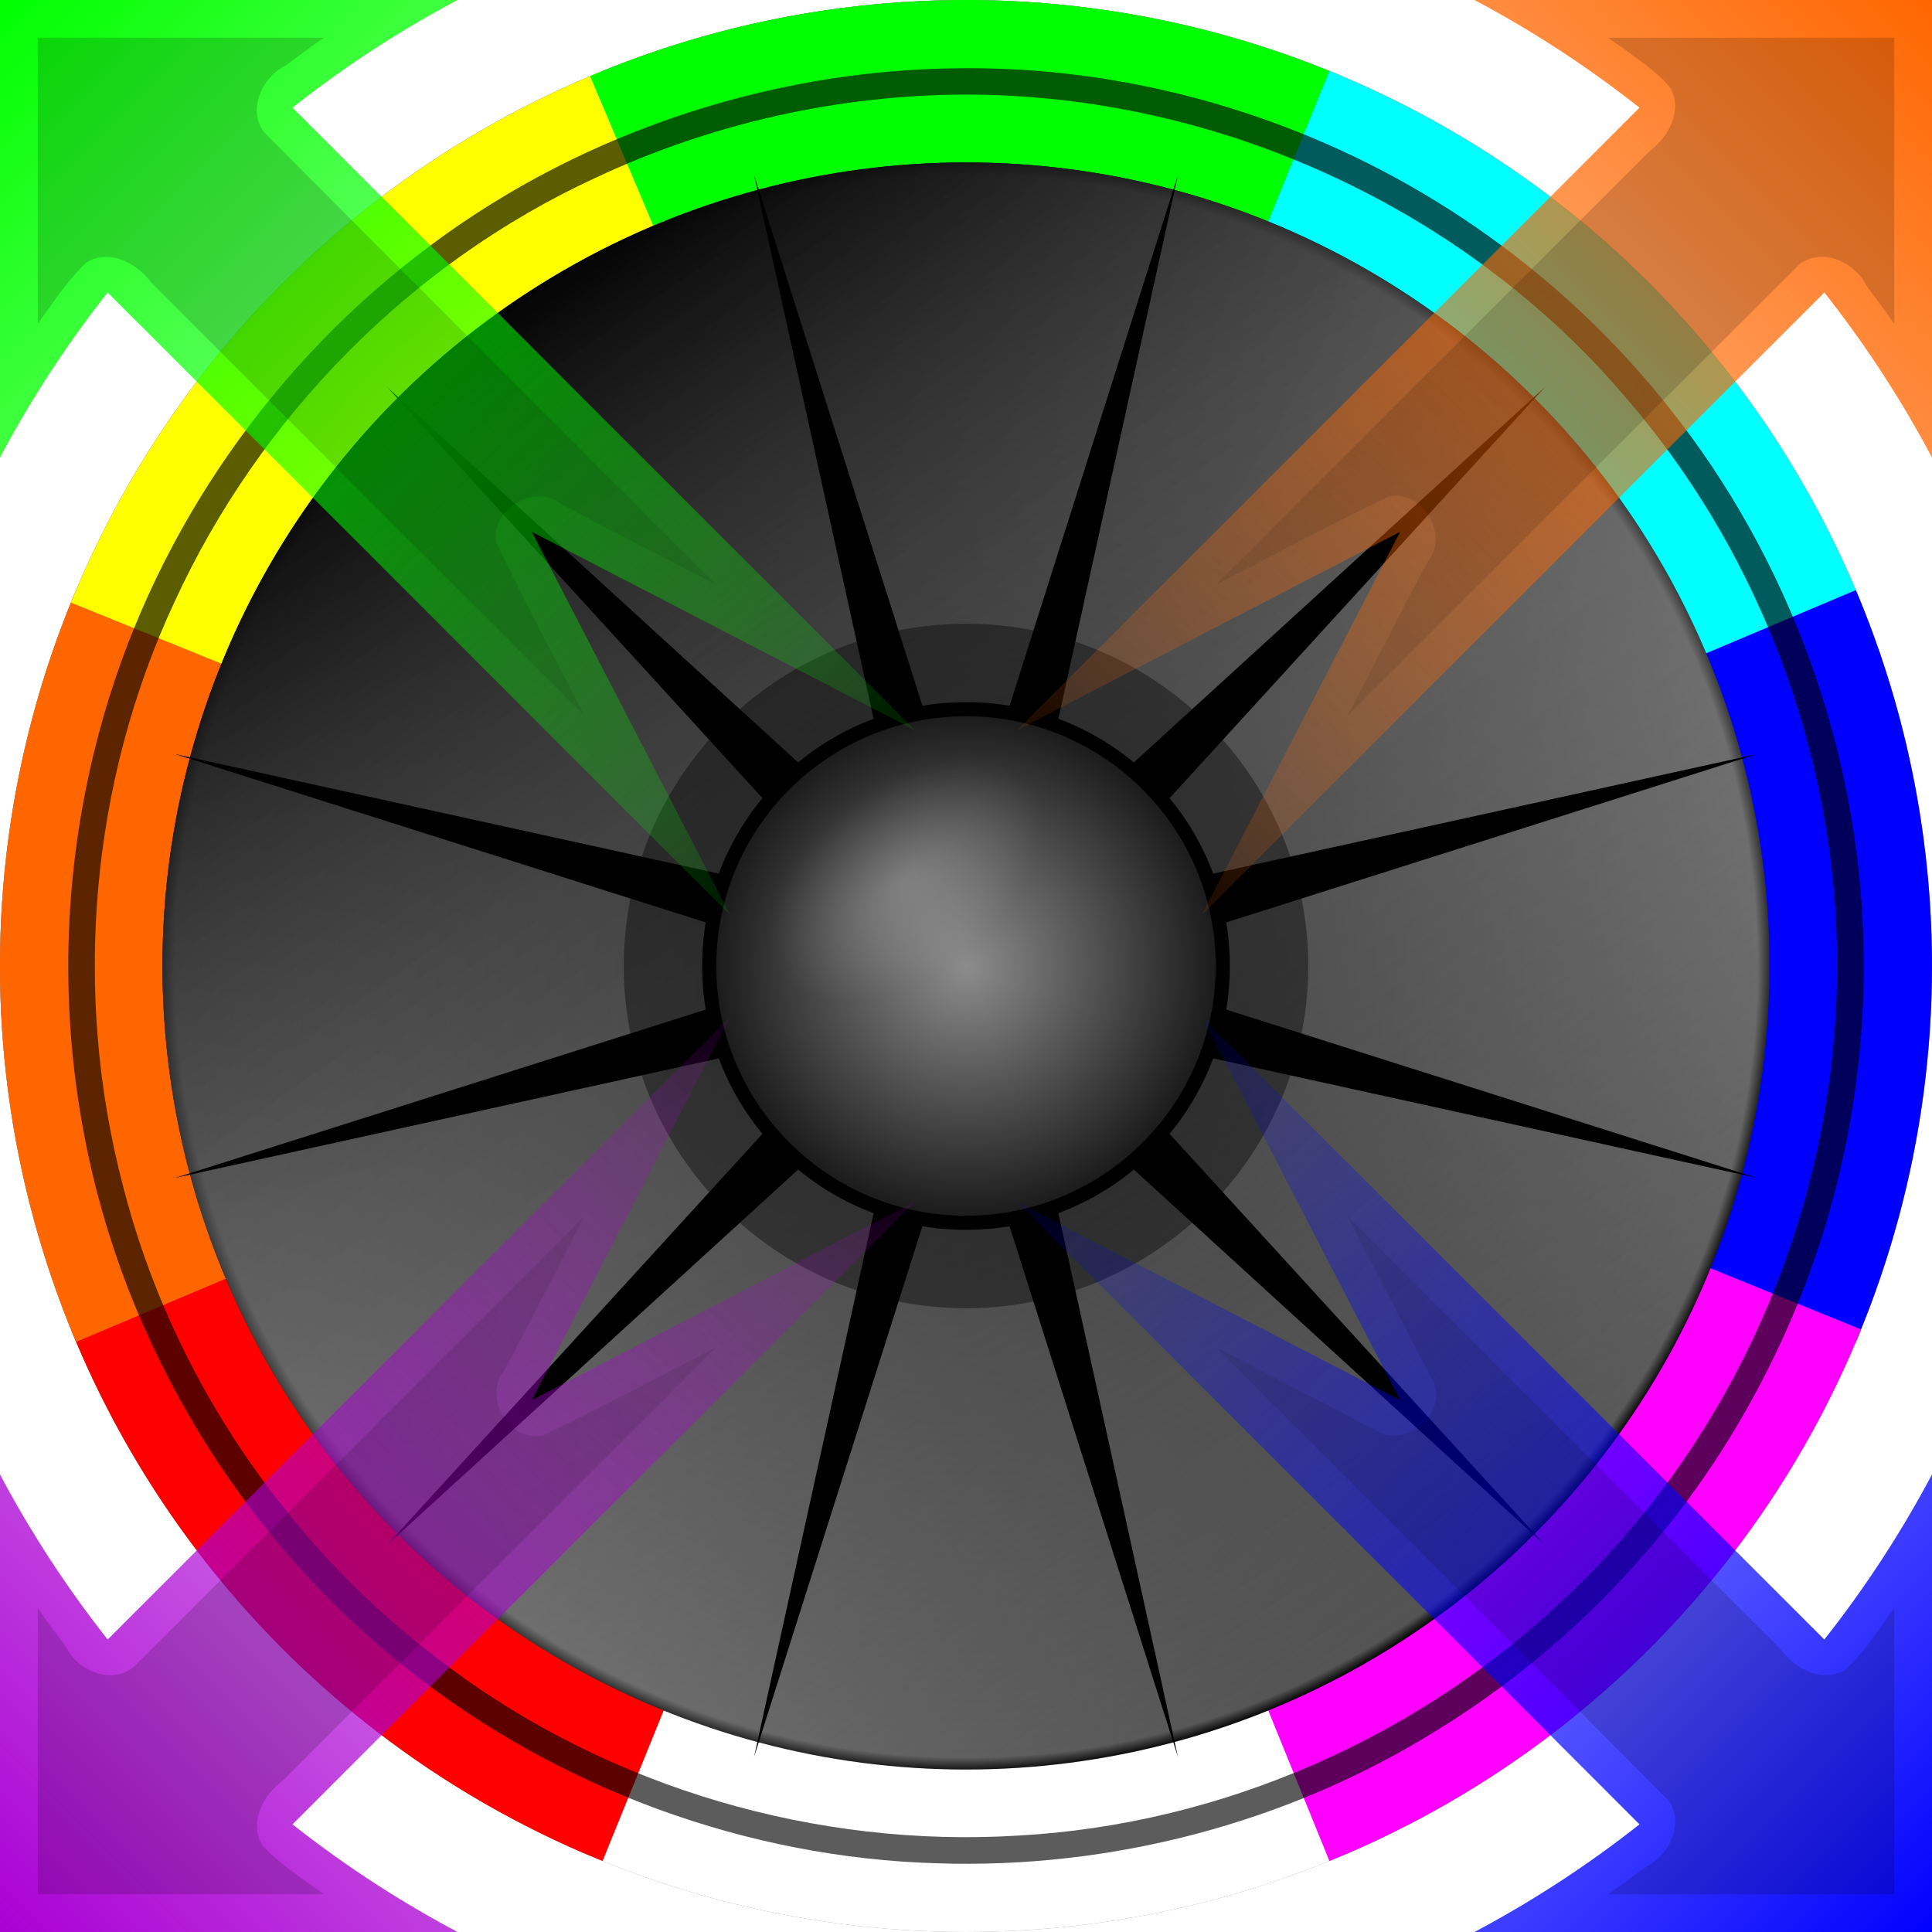 <?xml version="1.0" encoding="UTF-8" standalone="no"?>
<!-- Created with Inkscape (http://www.inkscape.org/) -->

<svg
   width="512"
   height="512"
   viewBox="0 0 135.467 135.467"
   version="1.1"
   id="svg5"
   inkscape:version="1.3 (0e150ed6c4, 2023-07-21)"
   sodipodi:docname="soundconverter.svg"
   xmlns:inkscape="http://www.inkscape.org/namespaces/inkscape"
   xmlns:sodipodi="http://sodipodi.sourceforge.net/DTD/sodipodi-0.dtd"
   xmlns:xlink="http://www.w3.org/1999/xlink"
   xmlns="http://www.w3.org/2000/svg"
   xmlns:svg="http://www.w3.org/2000/svg">
  <sodipodi:namedview
     id="namedview7"
     pagecolor="#292929"
     bordercolor="#666666"
     borderopacity="1"
     inkscape:showpageshadow="0"
     inkscape:pageopacity="0"
     inkscape:pagecheckerboard="1"
     inkscape:deskcolor="#1a1a1a"
     inkscape:document-units="px"
     showgrid="false"
     inkscape:zoom="0.70710678"
     inkscape:cx="108.18734"
     inkscape:cy="60.811183"
     inkscape:window-width="3256"
     inkscape:window-height="1080"
     inkscape:window-x="1864"
     inkscape:window-y="0"
     inkscape:window-maximized="0"
     inkscape:current-layer="layer1"
     showguides="false" />
  <defs
     id="defs2">
    <linearGradient
       id="linearGradient298"
       inkscape:collect="always">
      <stop
         style="stop-color:#aa00d4;stop-opacity:1;"
         offset="0"
         id="stop298" />
      <stop
         style="stop-color:#aa00d4;stop-opacity:0;"
         offset="1"
         id="stop299" />
    </linearGradient>
    <linearGradient
       id="linearGradient296"
       inkscape:collect="always">
      <stop
         style="stop-color:#0000ff;stop-opacity:1;"
         offset="0"
         id="stop296" />
      <stop
         style="stop-color:#0000ff;stop-opacity:0;"
         offset="1"
         id="stop297" />
    </linearGradient>
    <linearGradient
       id="linearGradient294"
       inkscape:collect="always">
      <stop
         style="stop-color:#ff6600;stop-opacity:1;"
         offset="0"
         id="stop294" />
      <stop
         style="stop-color:#ff6600;stop-opacity:0;"
         offset="1"
         id="stop295" />
    </linearGradient>
    <linearGradient
       id="linearGradient292"
       inkscape:collect="always">
      <stop
         style="stop-color:#00ff00;stop-opacity:1;"
         offset="0"
         id="stop292" />
      <stop
         style="stop-color:#00ff00;stop-opacity:0;"
         offset="1"
         id="stop293" />
    </linearGradient>
    <linearGradient
       id="linearGradient291"
       inkscape:collect="always">
      <stop
         style="stop-color:#000000;stop-opacity:0;"
         offset="0"
         id="stop291" />
      <stop
         style="stop-color:#000000;stop-opacity:1;"
         offset="1"
         id="stop290" />
    </linearGradient>
    <linearGradient
       id="linearGradient28"
       inkscape:collect="always">
      <stop
         style="stop-color:#000000;stop-opacity:1;"
         offset="0.397"
         id="stop28" />
      <stop
         style="stop-color:#000000;stop-opacity:0;"
         offset="1"
         id="stop29" />
    </linearGradient>
    <linearGradient
       id="linearGradient21"
       inkscape:collect="always">
      <stop
         style="stop-color:#ffffff;stop-opacity:1;"
         offset="0"
         id="stop21" />
      <stop
         style="stop-color:#ffffff;stop-opacity:0;"
         offset="1"
         id="stop22" />
    </linearGradient>
    <clipPath
       clipPathUnits="userSpaceOnUse"
       id="clipPath16">
      <path
         id="path16"
         style="color:#000000;fill:#00ff00;stroke-width:1;stroke-linecap:round;stroke-linejoin:round;-inkscape-stroke:none;paint-order:stroke fill markers"
         inkscape:transform-center-x="14.337659"
         inkscape:transform-center-y="-51.454902"
         d="m 67.733,0 v 7.101 h -5.29e-4 -5.29e-4 c -18.681,0 -35.614,7.593 -47.877,19.856 l 5.599,5.599 C 36.264,21.746 51.205,15.068 67.732,15.068 h 5.29e-4 5.05e-4 v 7.101 l 9.6,-5.542 9.6,-5.542 -9.6,-5.543 z m 40.774,19.856 -5.599,5.599 c 10.809,10.809 17.487,25.751 17.487,42.278 v 5.29e-4 5.29e-4 h -7.101 l 5.542,9.6 5.542,9.6 5.543,-9.6 5.542,-9.6 h -7.101 v -5.43e-4 -5.29e-4 c 0,-18.681 -7.593,-35.614 -19.856,-47.877 z M 11.085,48.531 5.542,58.131 -5.1676564e-4,67.731 H 7.101 v 5.29e-4 5.29e-4 c 0,18.681 7.593,35.614 19.856,47.877 l 5.599,-5.599 C 21.746,99.201 15.068,84.26 15.068,67.732 v -5.29e-4 -5.29e-4 h 7.101 l -5.542,-9.6 z m 56.649,19.07 a 0.132,0.132 0 0 0 -0.132,0.132 0.132,0.132 0 0 0 0.132,0.132 0.132,0.132 0 0 0 0.132,-0.132 0.132,0.132 0 0 0 -0.132,-0.132 z M 110.01,102.91 c -10.809,10.809 -25.751,17.487 -42.278,17.487 h -5.29e-4 -5.29e-4 v -7.101 l -9.6,5.542 -9.6,5.542 9.6,5.543 9.6,5.542 v -7.101 h 5.29e-4 5.29e-4 c 18.681,0 35.614,-7.593 47.877,-19.856 z" />
    </clipPath>
    <radialGradient
       inkscape:collect="always"
       xlink:href="#linearGradient21"
       id="radialGradient22"
       cx="67.732"
       cy="67.733"
       fx="67.732"
       fy="67.733"
       r="67.733"
       gradientTransform="matrix(1,0,0,1,0,-2.5661881e-4)"
       gradientUnits="userSpaceOnUse" />
    <radialGradient
       inkscape:collect="always"
       xlink:href="#linearGradient28"
       id="radialGradient29"
       cx="67.732"
       cy="67.733"
       fx="67.732"
       fy="67.733"
       r="67.733"
       gradientTransform="matrix(1,0,0,1,0,-2.5661881e-4)"
       gradientUnits="userSpaceOnUse" />
    <radialGradient
       inkscape:collect="always"
       xlink:href="#linearGradient12717"
       id="radialGradient8874"
       cx="67.733"
       cy="67.733"
       fx="67.733"
       fy="67.733"
       r="56.342"
       gradientUnits="userSpaceOnUse"
       gradientTransform="translate(3.5603841e-6)" />
    <linearGradient
       inkscape:collect="always"
       id="linearGradient12717">
      <stop
         style="stop-color:#000000;stop-opacity:1;"
         offset="0"
         id="stop12711" />
      <stop
         style="stop-color:#505050;stop-opacity:1;"
         offset="0.985"
         id="stop12713" />
      <stop
         style="stop-color:#000000;stop-opacity:1;"
         offset="1"
         id="stop12715" />
    </linearGradient>
    <linearGradient
       inkscape:collect="always"
       xlink:href="#linearGradient8872"
       id="linearGradient13445"
       x1="385.466"
       y1="146.146"
       x2="320.079"
       y2="50.416"
       gradientUnits="userSpaceOnUse"
       gradientTransform="translate(-285.043,-30.548)" />
    <linearGradient
       inkscape:collect="always"
       id="linearGradient8872">
      <stop
         style="stop-color:#ffffff;stop-opacity:0;"
         offset="0"
         id="stop8868" />
      <stop
         style="stop-color:#000000;stop-opacity:1;"
         offset="1"
         id="stop8870" />
    </linearGradient>
    <linearGradient
       inkscape:collect="always"
       xlink:href="#linearGradient49668"
       id="linearGradient49670"
       x1="15.762"
       y1="1.367"
       x2="84.499"
       y2="94.528"
       gradientUnits="userSpaceOnUse" />
    <linearGradient
       inkscape:collect="always"
       id="linearGradient49668">
      <stop
         style="stop-color:#000000;stop-opacity:1;"
         offset="0.208"
         id="stop49664" />
      <stop
         style="stop-color:#000000;stop-opacity:0;"
         offset="0.647"
         id="stop49666" />
    </linearGradient>
    <filter
       inkscape:collect="always"
       style="color-interpolation-filters:sRGB"
       id="filter1770"
       x="-0.036"
       y="-0.042"
       width="1.073"
       height="1.083">
      <feGaussianBlur
         inkscape:collect="always"
         stdDeviation="1.269"
         id="feGaussianBlur1772" />
    </filter>
    <filter
       inkscape:collect="always"
       style="color-interpolation-filters:sRGB"
       id="filter20474"
       x="-0.108"
       y="-0.108"
       width="1.217"
       height="1.217">
      <feGaussianBlur
         inkscape:collect="always"
         stdDeviation="5.011"
         id="feGaussianBlur20476" />
    </filter>
    <filter
       inkscape:collect="always"
       style="color-interpolation-filters:sRGB"
       id="filter4460"
       x="-0.115"
       y="-0.115"
       width="1.229"
       height="1.229">
      <feGaussianBlur
         inkscape:collect="always"
         stdDeviation="1.766"
         id="feGaussianBlur4462" />
    </filter>
    <filter
       inkscape:collect="always"
       style="color-interpolation-filters:sRGB"
       id="filter11915"
       x="-0.672"
       y="-0.672"
       width="2.343"
       height="2.343">
      <feGaussianBlur
         inkscape:collect="always"
         stdDeviation="13.431"
         id="feGaussianBlur11917" />
    </filter>
    <radialGradient
       inkscape:collect="always"
       xlink:href="#linearGradient11153"
       id="radialGradient11155"
       cx="192.789"
       cy="100.107"
       fx="192.789"
       fy="100.107"
       r="17.51"
       gradientUnits="userSpaceOnUse"
       gradientTransform="translate(-125.056,-32.374)" />
    <linearGradient
       inkscape:collect="always"
       id="linearGradient11153">
      <stop
         style="stop-color:#8c8c8c;stop-opacity:1;"
         offset="0"
         id="stop11149" />
      <stop
         style="stop-color:#1c1c1c;stop-opacity:1;"
         offset="1"
         id="stop11151" />
    </linearGradient>
    <radialGradient
       inkscape:collect="always"
       xlink:href="#linearGradient23044"
       id="radialGradient23046"
       cx="61.893"
       cy="59.15"
       fx="61.893"
       fy="59.15"
       r="11.645"
       gradientTransform="matrix(1,-0.767,0.466,0.608,-25.995,73.254)"
       gradientUnits="userSpaceOnUse" />
    <linearGradient
       inkscape:collect="always"
       id="linearGradient23044">
      <stop
         style="stop-color:#ffffff;stop-opacity:0.46;"
         offset="0"
         id="stop23040" />
      <stop
         style="stop-color:#ffffff;stop-opacity:0;"
         offset="0.744"
         id="stop23042" />
    </linearGradient>
    <filter
       inkscape:collect="always"
       style="color-interpolation-filters:sRGB"
       id="filter44116"
       x="-0.035"
       y="-0.035"
       width="1.069"
       height="1.069">
      <feGaussianBlur
         inkscape:collect="always"
         stdDeviation="1.819"
         id="feGaussianBlur44118" />
    </filter>
    <filter
       inkscape:collect="always"
       style="color-interpolation-filters:sRGB"
       id="filter20523"
       x="-0.009"
       y="-0.009"
       width="1.018"
       height="1.018">
      <feGaussianBlur
         inkscape:collect="always"
         stdDeviation="0.36"
         id="feGaussianBlur20525" />
    </filter>
    <clipPath
       clipPathUnits="userSpaceOnUse"
       id="clipPath273">
      <circle
         style="fill:#000000;fill-opacity:1;stroke:none;stroke-width:8.467;stroke-linecap:round;stroke-linejoin:round;stroke-dasharray:none;stroke-opacity:1;paint-order:stroke fill markers"
         id="circle273"
         cx="67.733"
         cy="67.733"
         r="67.733" />
    </clipPath>
    <filter
       inkscape:collect="always"
       style="color-interpolation-filters:sRGB"
       id="filter273"
       x="-0.094"
       y="-0.094"
       width="1.188"
       height="1.188">
      <feGaussianBlur
         inkscape:collect="always"
         stdDeviation="5.31"
         id="feGaussianBlur273" />
    </filter>
    <radialGradient
       inkscape:collect="always"
       xlink:href="#linearGradient291"
       id="radialGradient292"
       cx="-111.365"
       cy="47"
       fx="-111.365"
       fy="47"
       r="67.733"
       gradientUnits="userSpaceOnUse"
       gradientTransform="translate(179.099,20.733)" />
    <filter
       inkscape:collect="always"
       style="color-interpolation-filters:sRGB"
       id="filter292"
       x="-0.031"
       y="-0.031"
       width="1.061"
       height="1.061">
      <feGaussianBlur
         inkscape:collect="always"
         stdDeviation="1.666"
         id="feGaussianBlur292" />
    </filter>
    <linearGradient
       inkscape:collect="always"
       xlink:href="#linearGradient292"
       id="linearGradient293"
       x1="0"
       y1="0"
       x2="64.166"
       y2="64.166"
       gradientUnits="userSpaceOnUse" />
    <linearGradient
       inkscape:collect="always"
       xlink:href="#linearGradient294"
       id="linearGradient295"
       x1="135.467"
       y1="3.1557618e-06"
       x2="71.301"
       y2="64.166"
       gradientUnits="userSpaceOnUse" />
    <linearGradient
       inkscape:collect="always"
       xlink:href="#linearGradient296"
       id="linearGradient297"
       x1="135.467"
       y1="135.467"
       x2="71.301"
       y2="71.301"
       gradientUnits="userSpaceOnUse" />
    <linearGradient
       inkscape:collect="always"
       xlink:href="#linearGradient298"
       id="linearGradient299"
       x1="3.2641601e-06"
       y1="135.467"
       x2="64.166"
       y2="71.301"
       gradientUnits="userSpaceOnUse" />
  </defs>
  <g
     inkscape:label="Layer 1"
     inkscape:groupmode="layer"
     id="layer1">
    <g
       inkscape:groupmode="layer"
       id="g2675"
       inkscape:label="color"
       transform="translate(-222.683,-15.496)"
       style="display:inline">
      <circle
         style="fill:#838383;fill-opacity:1;stroke:none;stroke-width:3.556;stroke-linecap:square;stroke-linejoin:round"
         id="circle2669"
         cx="290.416"
         cy="83.229"
         r="67.733"
         inkscape:export-filename="audio-x-vorbis+ogg.png"
         inkscape:export-xdpi="3.0000002"
         inkscape:export-ydpi="3.0000002" />
      <path
         id="path2671"
         style="display:inline;opacity:1;fill:#8d8d8d;fill-opacity:1;stroke:none;stroke-width:3.556;stroke-linecap:square;stroke-linejoin:round"
         d="m 294.12,143.276 a 56.342,56.342 0 0 0 56.342,-56.342 56.342,56.342 0 0 0 -18.406,-41.641 56.342,56.342 0 0 1 14.701,37.937 56.342,56.342 0 0 1 -56.342,56.342 56.342,56.342 0 0 1 -37.937,-14.701 56.342,56.342 0 0 0 41.641,18.406 z m -49.711,-10.335 a 67.733,67.733 0 0 1 -18.022,-46.007 67.733,67.733 0 0 1 67.733,-67.733 67.733,67.733 0 0 1 46.004,18.025 67.733,67.733 0 0 0 -49.709,-21.729 67.733,67.733 0 0 0 -67.733,67.733 67.733,67.733 0 0 0 21.726,49.711 z"
         inkscape:label="highlight-master" />
    </g>
    <g
       id="g272"
       style="display:inline;mix-blend-mode:overlay;filter:url(#filter273)"
       clip-path="url(#clipPath273)"
       inkscape:label="color-wheel">
      <path
         id="path265"
         style="fill:#ffffff;stroke-width:8.467;stroke-linecap:round;stroke-linejoin:round;paint-order:stroke fill markers"
         d="m 94.098,130.144 c -8.104,3.427 -17.013,5.323 -26.365,5.323 -9.352,0 -18.261,-1.895 -26.365,-5.323 l 26.365,-62.411 z"
         sodipodi:nodetypes="csccc"
         inkscape:transform-center-y="33.866667" />
      <path
         id="path266"
         style="fill:#ff0000;stroke-width:8.467;stroke-linecap:round;stroke-linejoin:round;paint-order:stroke fill markers"
         d="M 42.245,130.507 C 34.092,127.201 26.452,122.241 19.839,115.628 13.226,109.015 8.266,101.375 4.96,93.221 L 67.733,67.733 Z"
         sodipodi:nodetypes="csccc"
         inkscape:transform-center-y="31.386837"
         inkscape:transform-center-x="31.386837" />
      <path
         id="path267"
         style="fill:#ff6600;stroke-width:8.467;stroke-linecap:round;stroke-linejoin:round;paint-order:stroke fill markers"
         d="M 5.323,94.098 C 1.895,85.995 6.1572635e-6,77.085 1.9146228e-6,67.733 4.0359432e-6,58.381 1.895,49.472 5.323,41.368 l 62.411,26.365 z"
         sodipodi:nodetypes="csccc"
         inkscape:transform-center-x="33.866667" />
      <path
         id="path268"
         style="fill:#ffff00;stroke-width:8.467;stroke-linecap:round;stroke-linejoin:round;paint-order:stroke fill markers"
         d="M 4.96,42.245 C 8.266,34.092 13.226,26.452 19.839,19.839 26.452,13.226 34.092,8.266 42.245,4.96 L 67.733,67.733 Z"
         sodipodi:nodetypes="csccc"
         inkscape:transform-center-x="31.386837"
         inkscape:transform-center-y="-31.386837" />
      <path
         id="path269"
         style="fill:#00ff00;stroke-width:8.467;stroke-linecap:round;stroke-linejoin:round;paint-order:stroke fill markers"
         d="M 41.368,5.323 C 49.472,1.895 58.381,6.0365528e-6 67.733,2.5010189e-6 77.085,3.9152325e-6 85.995,1.895 94.098,5.323 L 67.733,67.733 Z"
         sodipodi:nodetypes="csccc"
         inkscape:transform-center-y="-33.866667" />
      <path
         id="path270"
         style="fill:#00ffff;stroke-width:8.467;stroke-linecap:round;stroke-linejoin:round;paint-order:stroke fill markers"
         d="m 93.221,4.96 c 8.154,3.306 15.794,8.266 22.407,14.879 6.613,6.613 11.573,14.253 14.879,22.407 L 67.733,67.733 Z"
         sodipodi:nodetypes="csccc"
         inkscape:transform-center-y="-31.386837"
         inkscape:transform-center-x="-31.386836" />
      <path
         id="path271"
         style="fill:#0000ff;stroke-width:8.467;stroke-linecap:round;stroke-linejoin:round;paint-order:stroke fill markers"
         d="m 130.144,41.368 c 3.427,8.104 5.323,17.013 5.323,26.365 0,9.352 -1.895,18.261 -5.323,26.365 L 67.733,67.733 Z"
         sodipodi:nodetypes="csccc"
         inkscape:transform-center-x="-33.866667" />
      <path
         id="path272"
         style="fill:#ff00ff;stroke-width:8.467;stroke-linecap:round;stroke-linejoin:round;paint-order:stroke fill markers"
         d="m 130.507,93.221 c -3.306,8.154 -8.266,15.794 -14.879,22.407 -6.613,6.613 -14.253,11.573 -22.407,14.879 L 67.733,67.733 Z"
         sodipodi:nodetypes="csccc"
         inkscape:transform-center-x="-31.386837"
         inkscape:transform-center-y="31.386836" />
    </g>
    <g
       inkscape:groupmode="layer"
       id="layer3"
       inkscape:label="Base"
       style="display:inline">
      <circle
         style="display:inline;fill:url(#radialGradient8874);fill-opacity:1;stroke:none;stroke-width:2.958;stroke-linecap:square;stroke-linejoin:round"
         id="path788-2"
         cx="67.733"
         cy="67.733"
         r="56.342"
         inkscape:export-filename="audio-x-vorbis+ogg.png"
         inkscape:export-xdpi="3.0000002"
         inkscape:export-ydpi="3.0000002"
         inkscape:label="cone-base" />
      <circle
         style="display:inline;opacity:1;mix-blend-mode:normal;fill:url(#linearGradient13445);fill-opacity:1;stroke:none;stroke-width:2.958;stroke-linecap:square;stroke-linejoin:round"
         id="path788-2-2"
         cx="67.733"
         cy="67.733"
         r="56.342"
         inkscape:export-filename="audio-x-vorbis+ogg.png"
         inkscape:export-xdpi="3.0000002"
         inkscape:export-ydpi="3.0000002"
         inkscape:label="shadow-grad" />
      <path
         id="path788-2-2-61"
         style="display:inline;opacity:0.28;mix-blend-mode:normal;fill:url(#linearGradient49670);fill-opacity:1;stroke:none;stroke-width:2.958;stroke-linecap:square;stroke-linejoin:round;filter:url(#filter1770)"
         inkscape:label="cone-shadow"
         d="M 67.733,11.391 A 56.342,56.342 0 0 0 11.391,67.733 56.342,56.342 0 0 0 13.951,84.504 33.599,67.198 49.96 0 0 63.427,60.275 33.599,67.198 49.96 0 0 94.96,18.412 56.342,56.342 0 0 0 67.733,11.391 Z" />
      <path
         sodipodi:type="star"
         style="display:inline;opacity:1;mix-blend-mode:normal;fill:#000000;fill-opacity:1;stroke-width:3.556;stroke-linecap:square;stroke-linejoin:round;filter:url(#filter20474)"
         id="path3284"
         inkscape:flatsided="false"
         sodipodi:sides="12"
         sodipodi:cx="195.50226"
         sodipodi:cy="20.229614"
         sodipodi:r1="57.417301"
         sodipodi:r2="8.6125937"
         sodipodi:arg1="0.78539816"
         sodipodi:arg2="1.0471975"
         inkscape:rounded="0"
         inkscape:randomized="0"
         d="M 236.102,60.83 199.809,27.688 210.363,75.69 195.502,28.842 180.642,75.69 191.196,27.688 154.902,60.83 188.044,24.536 140.041,35.09 186.89,20.23 140.041,5.369 188.044,15.923 154.902,-20.371 l 36.294,33.141 -10.554,-48.002 14.861,46.848 14.861,-46.848 -10.554,48.002 36.294,-33.141 -33.141,36.294 48.002,-10.554 -46.848,14.861 46.848,14.861 -48.002,-10.554 z"
         inkscape:transform-center-x="2.4630204e-06"
         transform="translate(-127.769,47.504)"
         inkscape:label="star" />
      <circle
         style="display:inline;opacity:1;mix-blend-mode:normal;fill:#000000;fill-opacity:1;stroke:none;stroke-width:0.971;stroke-linecap:square;stroke-linejoin:round;filter:url(#filter4460)"
         id="circle3722"
         cx="67.733"
         cy="67.733"
         inkscape:export-filename="audio-x-vorbis+ogg.png"
         inkscape:export-xdpi="3.0000002"
         inkscape:export-ydpi="3.0000002"
         r="18.5"
         inkscape:label="shadow-sm" />
      <circle
         style="display:inline;opacity:0.621;mix-blend-mode:normal;fill:#000000;fill-opacity:1;stroke:none;stroke-width:1.26;stroke-linecap:square;stroke-linejoin:round;filter:url(#filter11915)"
         id="path788-2-0-6"
         cx="67.733"
         cy="67.733"
         inkscape:export-filename="audio-x-vorbis+ogg.png"
         inkscape:export-xdpi="3.0000002"
         inkscape:export-ydpi="3.0000002"
         r="24"
         inkscape:label="shadow-lrg" />
      <circle
         style="display:inline;opacity:1;fill:url(#radialGradient11155);fill-opacity:1;stroke:none;stroke-width:2.571;stroke-linecap:square;stroke-linejoin:round"
         id="path11147"
         cx="67.733"
         cy="67.733"
         r="17.51"
         inkscape:label="cone-center" />
      <path
         id="path11147-5"
         style="display:inline;opacity:0.464;fill:url(#radialGradient23046);fill-opacity:1;stroke:none;stroke-width:2.571;stroke-linecap:square;stroke-linejoin:round"
         d="M 69.321,52.87 A 17.51,17.51 0 0 0 51.836,69.719 17.51,17.51 0 0 0 57.641,70.722 17.51,17.51 0 0 0 75.126,53.861 17.51,17.51 0 0 0 69.321,52.87 Z"
         inkscape:label="top-highlight" />
      <path
         id="path788-4"
         style="display:inline;opacity:0.8;mix-blend-mode:multiply;fill:#000000;stroke:none;stroke-width:3.556;stroke-linecap:square;stroke-linejoin:round;filter:url(#filter44116)"
         d="m 67.359,4.786 c -13.663,0.079 -27.387,4.764 -38.202,13.206 -10.749,8.335 -18.688,20.18 -22.195,33.317 -2.477,9.204 -2.851,18.861 -1.067,28.226 2.76,14.699 11.037,28.393 22.854,37.637 10.496,8.27 23.666,13.101 36.961,13.477 12.182,0.409 24.511,-2.8 34.899,-9.235 6.82,-4.164 12.863,-9.672 17.661,-16.139 2.778,-3.748 5.08,-7.724 6.986,-11.991 3.63,-8.153 5.489,-17.063 5.422,-25.946 C 130.628,53.845 126.029,40.353 117.812,29.591 110.708,20.227 100.912,12.954 89.91,8.826 82.742,6.122 75.049,4.707 67.359,4.786 Z m 0.441,1.846 c 17.558,0.026 35.004,7.962 46.339,21.412 10.443,12.173 15.854,28.576 14.464,44.577 -1.168,14.768 -7.883,29.055 -18.657,39.247 -10.34,9.918 -24.249,16.059 -38.57,16.84 -14.106,0.864 -28.482,-3.324 -39.833,-11.764 -11.208,-8.22 -19.51,-20.354 -22.932,-33.841 -3.534,-13.512 -2.287,-28.242 3.63,-40.907 5.952,-12.969 16.568,-23.771 29.549,-29.744 8.107,-3.805 17.054,-5.81 26.01,-5.821 z"
         inkscape:label="ring-blur" />
      <path
         id="path13239"
         style="color:#000000;display:inline;opacity:0.048;fill:#000000;stroke-width:1.062;stroke-linecap:square;stroke-linejoin:round;-inkscape-stroke:none;filter:url(#filter20523)"
         d="m 67.733,20.733 c -25.954,0 -47,21.046 -47,47 0,25.954 21.046,47 47,47 25.954,0 47,-21.046 47,-47 0,-25.954 -21.046,-47 -47,-47 z m 0,0.531 c 25.667,0 46.469,20.802 46.469,46.469 0,25.667 -20.802,46.469 -46.469,46.469 -25.667,0 -46.469,-20.802 -46.469,-46.469 0,-25.667 20.802,-46.469 46.469,-46.469 z m 0,10.09 c -20.088,0 -36.379,16.291 -36.379,36.379 0,20.088 16.291,36.379 36.379,36.379 20.088,0 36.379,-16.291 36.379,-36.379 0,-20.088 -16.291,-36.379 -36.379,-36.379 z m 0,0.531 c 19.801,1e-6 35.847,16.046 35.847,35.847 0,19.801 -16.046,35.847 -35.847,35.847 -19.801,0 -35.847,-16.046 -35.847,-35.847 0,-19.801 16.046,-35.847 35.847,-35.847 z m 0,10.09 c -14.222,0 -25.757,11.535 -25.757,25.757 0,14.222 11.535,25.757 25.757,25.757 14.222,0 25.757,-11.535 25.757,-25.757 0,-14.222 -11.535,-25.757 -25.757,-25.757 z m 0,0.531 c 13.935,0 25.226,11.291 25.226,25.226 0,13.935 -11.291,25.226 -25.226,25.226 -13.935,0 -25.226,-11.291 -25.226,-25.226 0,-13.935 11.291,-25.226 25.226,-25.226 z"
         inkscape:label="cone-rings" />
    </g>
    <g
       id="g280"
       style="display:none;mix-blend-mode:overlay;filter:url(#filter273)"
       clip-path="url(#clipPath273)"
       inkscape:label="color-wheel"
       transform="rotate(180,67.733,67.733)">
      <path
         id="path273"
         style="fill:#ffffff;stroke-width:8.467;stroke-linecap:round;stroke-linejoin:round;paint-order:stroke fill markers"
         d="m 94.098,130.144 c -8.104,3.427 -17.013,5.323 -26.365,5.323 -9.352,0 -18.261,-1.895 -26.365,-5.323 l 26.365,-62.411 z"
         sodipodi:nodetypes="csccc"
         inkscape:transform-center-y="33.866667" />
      <path
         id="path274"
         style="fill:#ff0000;stroke-width:8.467;stroke-linecap:round;stroke-linejoin:round;paint-order:stroke fill markers"
         d="M 42.245,130.507 C 34.092,127.201 26.452,122.241 19.839,115.628 13.226,109.015 8.266,101.375 4.96,93.221 L 67.733,67.733 Z"
         sodipodi:nodetypes="csccc"
         inkscape:transform-center-y="31.386837"
         inkscape:transform-center-x="31.386837" />
      <path
         id="path275"
         style="fill:#ff6600;stroke-width:8.467;stroke-linecap:round;stroke-linejoin:round;paint-order:stroke fill markers"
         d="M 5.323,94.098 C 1.895,85.995 6.1572635e-6,77.085 1.9146228e-6,67.733 4.0359432e-6,58.381 1.895,49.472 5.323,41.368 l 62.411,26.365 z"
         sodipodi:nodetypes="csccc"
         inkscape:transform-center-x="33.866667" />
      <path
         id="path276"
         style="fill:#ffff00;stroke-width:8.467;stroke-linecap:round;stroke-linejoin:round;paint-order:stroke fill markers"
         d="M 4.96,42.245 C 8.266,34.092 13.226,26.452 19.839,19.839 26.452,13.226 34.092,8.266 42.245,4.96 L 67.733,67.733 Z"
         sodipodi:nodetypes="csccc"
         inkscape:transform-center-x="31.386837"
         inkscape:transform-center-y="-31.386837" />
      <path
         id="path277"
         style="fill:#00ff00;stroke-width:8.467;stroke-linecap:round;stroke-linejoin:round;paint-order:stroke fill markers"
         d="M 41.368,5.323 C 49.472,1.895 58.381,6.0365528e-6 67.733,2.5010189e-6 77.085,3.9152325e-6 85.995,1.895 94.098,5.323 L 67.733,67.733 Z"
         sodipodi:nodetypes="csccc"
         inkscape:transform-center-y="-33.866667" />
      <path
         id="path278"
         style="fill:#00ffff;stroke-width:8.467;stroke-linecap:round;stroke-linejoin:round;paint-order:stroke fill markers"
         d="m 93.221,4.96 c 8.154,3.306 15.794,8.266 22.407,14.879 6.613,6.613 11.573,14.253 14.879,22.407 L 67.733,67.733 Z"
         sodipodi:nodetypes="csccc"
         inkscape:transform-center-y="-31.386837"
         inkscape:transform-center-x="-31.386836" />
      <path
         id="path279"
         style="fill:#0000ff;stroke-width:8.467;stroke-linecap:round;stroke-linejoin:round;paint-order:stroke fill markers"
         d="m 130.144,41.368 c 3.427,8.104 5.323,17.013 5.323,26.365 0,9.352 -1.895,18.261 -5.323,26.365 L 67.733,67.733 Z"
         sodipodi:nodetypes="csccc"
         inkscape:transform-center-x="-33.866667" />
      <path
         id="path280"
         style="fill:#ff00ff;stroke-width:8.467;stroke-linecap:round;stroke-linejoin:round;paint-order:stroke fill markers"
         d="m 130.507,93.221 c -3.306,8.154 -8.266,15.794 -14.879,22.407 -6.613,6.613 -14.253,11.573 -22.407,14.879 L 67.733,67.733 Z"
         sodipodi:nodetypes="csccc"
         inkscape:transform-center-x="-31.386837"
         inkscape:transform-center-y="31.386836" />
    </g>
    <path
       style="color:#000000;display:none;fill:#000000;stroke-width:1;stroke-linecap:round;stroke-linejoin:round;-inkscape-stroke:none;paint-order:stroke fill markers"
       d="M 67.732,-3.1749493e-8 C 30.371,-3.1749493e-8 -1.3497352e-4,30.371 -1.3497352e-4,67.733 c 0,37.361 30.371,67.734 67.733,67.734 37.361,0 67.734,-30.373 67.734,-67.734 C 135.467,30.371 105.094,-3.1749499e-8 67.732,-3.1749493e-8 Z M 67.732,7.967 c 33.055,0 59.766,26.711 59.766,59.766 0,33.055 -26.711,59.766 -59.766,59.766 -33.055,0 -59.766,-26.711 -59.766,-59.766 0,-33.055 26.711,-59.766 59.766,-59.766 z"
       id="path4"
       sodipodi:insensitive="true" />
    <circle
       style="display:none;fill:#ff6600;fill-opacity:1;stroke:none;stroke-width:8.467;stroke-linecap:round;stroke-linejoin:round;stroke-dasharray:none;stroke-opacity:1;paint-order:stroke fill markers"
       id="path5"
       cx="67.733"
       cy="67.733"
       r="0.132"
       sodipodi:insensitive="true" />
    <g
       id="g273"
       style="display:none">
      <path
         id="path2"
         style="color:#000000;display:inline;fill:#441650;stroke-width:1;stroke-linecap:round;stroke-linejoin:round;-inkscape-stroke:none;paint-order:stroke fill markers"
         d="m 67.733,0 v 7.101 h -5.16e-4 -5.17e-4 c -18.681,0 -35.614,7.593 -47.877,19.856 l 5.599,5.599 C 36.264,21.746 51.205,15.068 67.732,15.068 h 5.17e-4 5.16e-4 v 7.101 l 9.6,-5.542 9.6,-5.542 -9.6,-5.543 z"
         inkscape:transform-center-x="14.337659"
         inkscape:transform-center-y="-51.454902" />
      <path
         id="path6"
         style="color:#000000;display:inline;fill:#000055;stroke-width:1;stroke-linecap:round;stroke-linejoin:round;-inkscape-stroke:none;paint-order:stroke fill markers"
         d="m 135.465,67.734 h -7.101 v -5.16e-4 -5.17e-4 c 0,-18.681 -7.593,-35.614 -19.856,-47.877 l -5.599,5.599 c 10.809,10.809 17.487,25.751 17.487,42.278 v 5.17e-4 5.16e-4 h -7.101 l 5.542,9.6 5.542,9.6 5.543,-9.6 z"
         inkscape:transform-center-x="-51.454904"
         inkscape:transform-center-y="-14.337659" />
      <path
         id="path7"
         style="color:#000000;display:inline;fill:#005500;stroke-width:1;stroke-linecap:round;stroke-linejoin:round;-inkscape-stroke:none;paint-order:stroke fill markers"
         d="m 67.731,135.465 v -7.101 h 5.16e-4 5.17e-4 c 18.681,0 35.614,-7.593 47.877,-19.856 l -5.599,-5.599 c -10.809,10.809 -25.751,17.487 -42.278,17.487 h -5.17e-4 -5.16e-4 v -7.101 l -9.6,5.542 -9.6,5.542 9.6,5.543 z"
         inkscape:transform-center-x="-14.337659"
         inkscape:transform-center-y="51.454909" />
      <path
         id="path8"
         style="color:#000000;display:inline;fill:#554400;stroke-width:1;stroke-linecap:round;stroke-linejoin:round;-inkscape-stroke:none;paint-order:stroke fill markers"
         d="M -6.4957163e-4,67.731 H 7.101 v 5.16e-4 5.17e-4 c 0,18.681 7.593,35.614 19.856,47.877 l 5.599,-5.599 C 21.746,99.201 15.068,84.26 15.068,67.732 v -5.17e-4 -5.16e-4 h 7.101 l -5.542,-9.6 -5.542,-9.6 -5.543,9.6 z"
         inkscape:transform-center-x="51.454909"
         inkscape:transform-center-y="14.337661" />
    </g>
    <path
       id="path25"
       style="color:#000000;display:none;fill:url(#radialGradient29);stroke-width:1;stroke-linecap:round;stroke-linejoin:round;-inkscape-stroke:none;paint-order:stroke fill markers"
       inkscape:transform-center-x="14.337659"
       inkscape:transform-center-y="-51.454902"
       d="m 67.733,0 v 7.101 h -5.16e-4 -5.17e-4 c -18.681,0 -35.614,7.593 -47.877,19.856 l 5.599,5.599 C 36.264,21.746 51.205,15.068 67.732,15.068 h 5.17e-4 5.16e-4 v 7.101 l 9.6,-5.542 9.6,-5.542 -9.6,-5.543 z m 40.774,19.856 -5.599,5.599 c 10.809,10.809 17.487,25.751 17.487,42.278 v 5.16e-4 5.17e-4 h -7.101 l 5.542,9.6 5.542,9.6 5.543,-9.6 5.542,-9.6 h -7.101 v -5.17e-4 -5.16e-4 c 0,-18.681 -7.593,-35.614 -19.856,-47.877 z M 11.085,48.531 5.542,58.131 -5.1676432e-4,67.731 H 7.101 v 5.17e-4 5.17e-4 c 0,18.681 7.593,35.614 19.856,47.877 l 5.599,-5.599 C 21.746,99.201 15.068,84.26 15.068,67.732 v -5.17e-4 -5.17e-4 h 7.101 l -5.542,-9.6 z M 110.01,102.91 c -10.809,10.809 -25.751,17.487 -42.278,17.487 h -5.17e-4 -5.16e-4 v -7.101 l -9.6,5.542 -9.6,5.542 9.6,5.543 9.6,5.542 v -7.101 h 5.16e-4 5.17e-4 c 18.681,0 35.614,-7.593 47.877,-19.856 z"
       inkscape:label="dark-grad" />
    <g
       id="g29"
       style="display:none;mix-blend-mode:overlay">
      <path
         id="path17"
         style="color:#000000;display:inline;fill:#ffcc00;stroke-width:1;stroke-linecap:round;stroke-linejoin:round;-inkscape-stroke:none;paint-order:stroke fill markers"
         d="M -6.4957163e-4,67.731 H 7.101 v 5.16e-4 5.17e-4 c 0,18.681 7.593,35.614 19.856,47.877 l 2.799,-2.799 C 5.465,93.741 11.084,48.532 11.084,48.532 l -5.543,9.6 z"
         inkscape:transform-center-x="51.454909"
         inkscape:transform-center-y="14.337661"
         sodipodi:nodetypes="cccsccccc" />
      <path
         id="path22"
         style="color:#000000;display:inline;fill:#ab37c8;stroke-width:1;stroke-linecap:round;stroke-linejoin:round;-inkscape-stroke:none;paint-order:stroke fill markers"
         d="m 67.733,-2.7e-6 v 7.101 h -5.16e-4 -5.17e-4 c -18.681,0 -35.614,7.593 -47.877,19.856 l 2.799,2.799 C 41.724,5.465 86.933,11.085 86.933,11.085 L 77.333,5.542 Z"
         inkscape:transform-center-x="14.337661"
         inkscape:transform-center-y="-51.454909"
         sodipodi:nodetypes="cccsccccc" />
      <path
         id="path23"
         style="color:#000000;display:inline;fill:#0000ff;stroke-width:1;stroke-linecap:round;stroke-linejoin:round;-inkscape-stroke:none;paint-order:stroke fill markers"
         d="m 135.465,67.734 h -7.101 v -5.16e-4 -5.17e-4 c 0,-18.681 -7.593,-35.614 -19.856,-47.877 l -2.799,2.799 c 24.291,19.069 18.671,64.278 18.671,64.278 l 5.543,-9.6 z"
         inkscape:transform-center-x="-51.454911"
         inkscape:transform-center-y="-14.337661"
         sodipodi:nodetypes="cccsccccc" />
      <path
         id="path24"
         style="color:#000000;display:inline;fill:#00ff00;stroke-width:1;stroke-linecap:round;stroke-linejoin:round;-inkscape-stroke:none;paint-order:stroke fill markers"
         d="m 67.731,135.465 v -7.101 h 5.16e-4 5.17e-4 c 18.681,0 35.614,-7.593 47.877,-19.856 l -2.799,-2.799 c -19.069,24.291 -64.278,18.671 -64.278,18.671 l 9.6,5.543 z"
         inkscape:transform-center-x="-14.337661"
         inkscape:transform-center-y="51.454916"
         sodipodi:nodetypes="cccsccccc" />
    </g>
    <path
       id="path18"
       style="color:#000000;display:none;fill:url(#radialGradient22);stroke-width:1;stroke-linecap:round;stroke-linejoin:round;-inkscape-stroke:none;paint-order:stroke fill markers"
       inkscape:transform-center-x="14.337659"
       inkscape:transform-center-y="-51.454902"
       d="m 67.733,0 v 7.101 h -5.16e-4 -5.17e-4 c -18.681,0 -35.614,7.593 -47.877,19.856 l 2.23,2.23 A 59.796,59.796 0 0 1 67.733,7.937 59.796,59.796 0 0 1 86.894,11.108 l 0.039,-0.023 -9.6,-5.543 z m 40.774,19.856 -2.203,2.203 a 59.796,59.796 0 0 1 21.225,45.674 59.796,59.796 0 0 1 -3.241,19.042 l 0.091,0.158 5.543,-9.6 5.542,-9.6 h -7.101 v -5.17e-4 -5.16e-4 c 0,-18.681 -7.593,-35.614 -19.856,-47.877 z M 11.085,48.531 5.542,58.131 -5.1676432e-4,67.731 H 7.101 v 5.17e-4 5.17e-4 c 0,18.681 7.593,35.614 19.856,47.877 l 2.229,-2.229 A 59.796,59.796 0 0 1 7.937,67.733 59.796,59.796 0 0 1 11.178,48.693 Z M 113.381,106.281 a 59.796,59.796 0 0 1 -45.647,21.248 59.796,59.796 0 0 1 -19.042,-3.241 l -0.16,0.092 9.6,5.543 9.6,5.542 v -7.101 h 5.16e-4 5.17e-4 c 18.681,0 35.614,-7.593 47.877,-19.856 z" />
    <path
       id="rect280-0"
       style="fill:url(#linearGradient293);stroke-width:8.467;stroke-linecap:round;stroke-linejoin:round;paint-order:stroke fill markers"
       inkscape:transform-center-x="30.441685"
       inkscape:transform-center-y="-30.441872"
       d="M 0 0 L 0 12.958 L 0 32.083 A 76.729 76.729 0 0 1 7.55 20.508 L 51.207 64.166 L 37.292 37.292 L 64.166 51.207 L 20.508 7.55 A 76.729 76.729 0 0 1 32.083 0 L 12.958 0 L 0 0 z " />
    <path
       id="rect280-0-6"
       style="fill:url(#linearGradient295);stroke-width:8.467;stroke-linecap:round;stroke-linejoin:round;paint-order:stroke fill markers"
       inkscape:transform-center-x="-30.441685"
       inkscape:transform-center-y="-30.441872"
       d="M 103.384 0 A 76.729 76.729 0 0 1 114.958 7.55 L 71.301 51.207 L 98.174 37.292 L 84.259 64.166 L 127.917 20.508 A 76.729 76.729 0 0 1 135.467 32.083 L 135.467 12.958 L 135.467 0 L 122.508 0 L 103.384 0 z " />
    <path
       id="path281"
       style="fill:url(#linearGradient297);stroke-width:8.467;stroke-linecap:round;stroke-linejoin:round;paint-order:stroke fill markers"
       inkscape:transform-center-x="-30.441685"
       inkscape:transform-center-y="30.441872"
       d="M 84.259 71.301 L 98.174 98.174 L 71.301 84.259 L 114.958 127.917 A 76.729 76.729 0 0 1 103.384 135.467 L 122.508 135.467 L 135.467 135.467 L 135.467 122.508 L 135.467 103.384 A 76.729 76.729 0 0 1 127.917 114.958 L 84.259 71.301 z " />
    <path
       id="path282"
       style="display:inline;fill:url(#linearGradient299);stroke-width:8.467;stroke-linecap:round;stroke-linejoin:round;paint-order:stroke fill markers"
       inkscape:transform-center-x="30.441685"
       inkscape:transform-center-y="30.441872"
       d="M 51.207,71.301 7.55,114.958 A 76.729,76.729 0 0 1 0,103.384 v 19.124 12.958 H 12.958 32.083 A 76.729,76.729 0 0 1 20.508,127.917 L 64.166,84.259 37.292,98.174 Z" />
    <path
       id="path285"
       style="display:inline;opacity:0.4;mix-blend-mode:multiply;fill:url(#radialGradient292);stroke-width:8.467;stroke-linecap:round;stroke-linejoin:round;paint-order:stroke fill markers;filter:url(#filter292)"
       inkscape:transform-center-x="30.441685"
       inkscape:transform-center-y="-30.441872"
       d="m 2.646,12.959 c 0.004,3.242 -0.008,6.53 0.006,9.742 1.07,-1.484 2.087,-3.055 3.424,-4.306 1.579,-0.967 3.546,0.059 4.523,1.414 10.13,10.13 20.26,20.26 30.39,30.39 -2.065,-4.032 -4.23,-8.032 -6.18,-12.123 -0.499,-2.33 2.678,-4.234 4.518,-2.748 3.591,1.932 7.249,3.765 10.865,5.658 C 39.621,30.41 29.037,19.847 18.49,9.246 c -1.159,-1.603 -0.079,-3.868 1.555,-4.66 0.877,-0.664 1.766,-1.311 2.668,-1.94 -6.689,0 -13.378,0 -20.066,0 0,3.438 0,6.875 0,10.312 z M 113.566,3.219 c 1.24,0.914 2.594,1.76 3.566,2.968 0.868,1.575 -0.156,3.447 -1.47,4.41 -10.131,10.131 -20.263,20.263 -30.394,30.394 4.032,-2.065 8.032,-4.23 12.123,-6.18 2.33,-0.499 4.234,2.678 2.748,4.518 -1.932,3.591 -3.765,7.249 -5.658,10.865 10.576,-10.572 21.14,-21.157 31.74,-31.703 1.603,-1.159 3.868,-0.079 4.66,1.555 0.664,0.877 1.311,1.766 1.94,2.668 0,-6.689 0,-13.378 0,-20.066 -6.69,0 -13.38,0 -20.07,0 0.272,0.191 0.544,0.382 0.816,0.572 z m -13.039,93.734 c 0.858,2.05 -1.518,4.217 -3.527,3.623 -1.216,-0.528 -2.325,-1.302 -3.535,-1.861 -2.738,-1.397 -5.459,-2.828 -8.192,-4.234 10.572,10.576 21.157,21.14 31.703,31.74 1.159,1.603 0.08,3.869 -1.555,4.66 -0.877,0.664 -1.766,1.311 -2.668,1.94 6.689,0 13.378,0 20.066,0 -0.004,-6.679 0.008,-13.405 -0.006,-20.055 -1.07,1.484 -2.087,3.055 -3.424,4.306 -1.579,0.967 -3.546,-0.059 -4.523,-1.414 C 114.737,105.528 104.606,95.398 94.476,85.268 96.493,89.163 98.51,93.058 100.527,96.953 Z M 9.426,116.834 c -1.525,1.336 -3.965,0.352 -4.775,-1.326 -0.685,-0.906 -1.355,-1.822 -2.004,-2.754 0,6.689 0,13.378 0,20.066 6.679,-0.004 13.405,0.008 20.055,-0.006 -1.484,-1.07 -3.055,-2.087 -4.306,-3.424 -0.967,-1.579 0.059,-3.546 1.414,-4.523 10.13,-10.13 20.26,-20.26 30.39,-30.39 -4.032,2.065 -8.032,4.23 -12.123,6.18 -2.33,0.499 -4.234,-2.678 -2.748,-4.518 1.932,-3.591 3.765,-7.249 5.658,-10.865 C 30.466,95.794 19.946,106.314 9.426,116.834 Z" />
  </g>
</svg>
